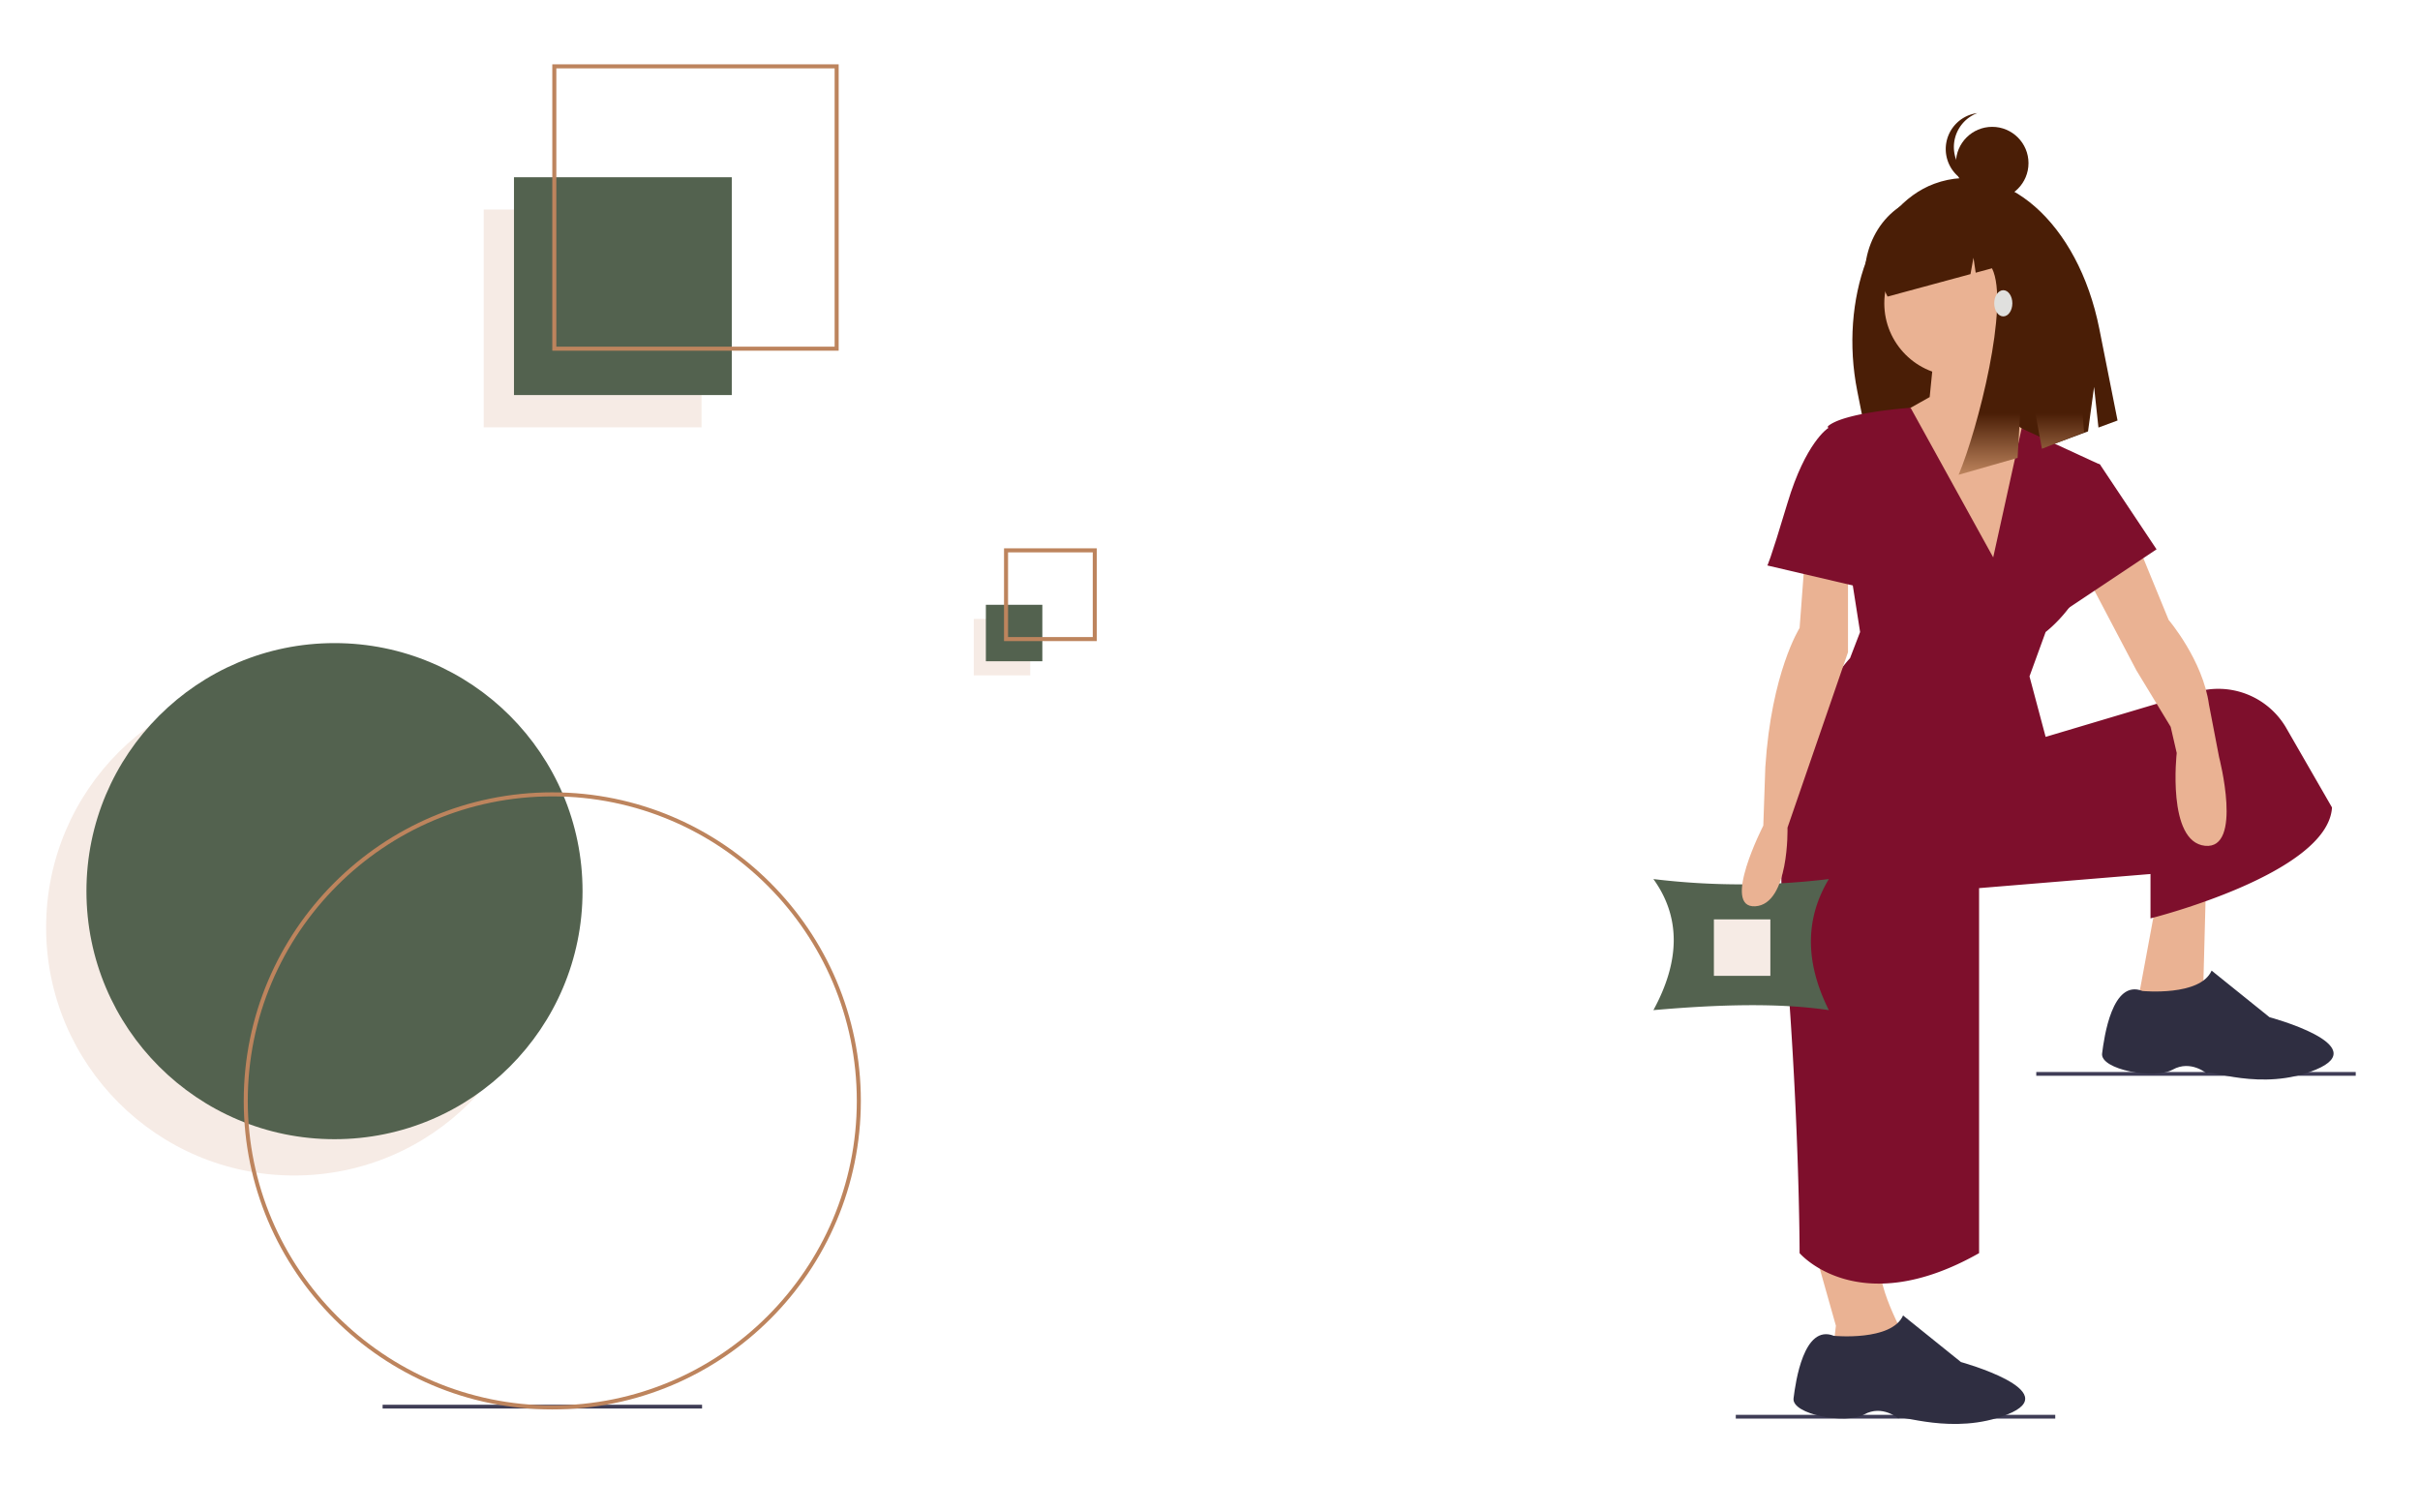 <svg xmlns="http://www.w3.org/2000/svg" xmlns:xlink="http://www.w3.org/1999/xlink" width="1200" height="750" viewBox="0 0 1200 750">
  <rect x="0" y="0" width="1200" height="750" fill="#808080" stroke="none"/>
  <defs>
    <linearGradient id="linear-gradient" x1="0.5" x2="0.5" y2="1" gradientUnits="objectBoundingBox">
      <stop offset="0" stop-color="#4a1e06"/>
      <stop offset="0.783" stop-color="#4a1e06"/>
      <stop offset="1" stop-color="#bd845d"/>
    </linearGradient>
    <clipPath id="clip-illustration_placing_pieces__2x">
      <rect width="1200" height="750"/>
    </clipPath>
  </defs>
  <g id="illustration_placing_pieces__2x" data-name="illustration_placing_pieces_@2x" clip-path="url(#clip-illustration_placing_pieces__2x)">
    <rect width="1200" height="750" fill="#fff"/>
    <g id="undraw_fitting_pieces_cli3" transform="translate(181.865 31.897)">
      <circle id="Ellipse_9443" data-name="Ellipse 9443" cx="123" cy="123" r="123" transform="translate(-159 305)" fill="#f6ebe5"/>
      <circle id="Ellipse_9444" data-name="Ellipse 9444" cx="123" cy="123" r="123" transform="translate(-139 287)" fill="#53624f"/>
      <rect id="Rectangle_147966" data-name="Rectangle 147966" width="108" height="108" transform="translate(58 72)" fill="#f6ebe5"/>
      <rect id="Rectangle_147967" data-name="Rectangle 147967" width="108" height="108" transform="translate(73 56)" fill="#53624f"/>
      <rect id="Rectangle_147968" data-name="Rectangle 147968" width="158.412" height="1.875" transform="translate(7.858 664.676)" fill="#3f3d56"/>
      <path id="Path_85513" data-name="Path 85513" d="M415.865,254.9h-142v-142h142Zm-140-2h138v-138h-138Z" transform="translate(-181.865 -112.897)" fill="#bd845d"/>
      <rect id="Rectangle_147969" data-name="Rectangle 147969" width="28" height="28" transform="translate(301 275)" fill="#f6ebe5"/>
      <rect id="Rectangle_147970" data-name="Rectangle 147970" width="28" height="28" transform="translate(307 268)" fill="#53624f"/>
      <path id="Path_85514" data-name="Path 85514" d="M543.865,398.9h-46v-46h46Zm-44-2h42v-42h-42Z" transform="translate(-181.865 -112.897)" fill="#bd845d"/>
      <path id="Path_85515" data-name="Path 85515" d="M432.865,779.9c-84.364,0-153-68.636-153-153s68.636-153,153-153,153,68.636,153,153S517.229,779.9,432.865,779.9Zm0-304c-83.262,0-151,67.738-151,151s67.738,151,151,151,151-67.738,151-151-67.738-151-151-151Z" transform="translate(-340.865 -112.897)" fill="#bd845d"/>
      <rect id="Rectangle_147971" data-name="Rectangle 147971" width="158.412" height="1.875" transform="translate(678.857 669.676)" fill="#3f3d56"/>
      <rect id="Rectangle_147972" data-name="Rectangle 147972" width="158.412" height="1.875" transform="translate(827.857 499.676)" fill="#3f3d56"/>
      <path id="Path_85516" data-name="Path 85516" d="M809.179,172.109h0C779,183.249,761.886,229.277,770.96,274.914L782.488,332.9l13.088-4.831,3.306-24.28,2.377,22.182,84.125-31.051,3.005-22.073,2.161,20.166,9.472-3.5-9.052-45.527C880.529,191.471,843.91,159.29,809.179,172.109Z" transform="translate(-31.865 -112.897)" fill="#4a1e06"/>
      <path id="Path_85517" data-name="Path 85517" d="M747.365,692.4l13,46-2,17,38-8s-16-27-14-41Z" transform="translate(-31.865 -112.897)" fill="#eab293"/>
      <path id="Path_85518" data-name="Path 85518" d="M737.5,414.5l-10,54,33-5L762,407Z" transform="translate(150)" fill="#eab293"/>
      <circle id="Ellipse_9445" data-name="Ellipse 9445" cx="36" cy="36" r="36" transform="translate(752.5 82.5)" fill="#eab293"/>
      <path id="Path_85519" data-name="Path 85519" d="M627,145l-2,20-16,9,42,93,32-77-21-16-2-38Z" transform="translate(150)" fill="#eab293"/>
      <path id="Path_85520" data-name="Path 85520" d="M838.365,357.4,797.41,283.216s-33.045,2.181-41.045,9.181l16,102-5,13s-41,42-33,133,8,162,8,162,29,34,89,0v-181l85-7v22s88-22,90-55l-22.638-39.319a38.937,38.937,0,0,0-44.866-17.886l-74.5,22.205-8-30,8-22s21-16,21-37,6-46,6-46l-38.9-17.947Z" transform="translate(-31.865 -112.897)" fill="#7e0f2c"/>
      <path id="Path_85521" data-name="Path 85521" d="M909.365,349.4l16,39s17,20,20,42l5,26s12,46-7,44-14-46-14-46l-3-13-17-28-25.085-47.68Z" transform="translate(-31.865 -112.897)" fill="#eab293"/>
      <path id="Path_85522" data-name="Path 85522" d="M912.365,572.4s28.615,2.807,34.307-10.1l28.693,23.1s51.965,13.917,23,26c-27,11.263-54-.762-54,2,0,0-8-7-17-2s-36,0-35-8S897.365,566.4,912.365,572.4Z" transform="translate(-31.865 -112.897)" fill="#2f2e41"/>
      <path id="Path_85523" data-name="Path 85523" d="M759.365,743.4s28.615,2.807,34.307-10.1l28.693,23.1s52.166,14.409,23,26c-26.972,10.719-53.986-.6-54,2,0,0-8-7-17-2s-36,0-35-8S744.365,737.4,759.365,743.4Z" transform="translate(-31.865 -112.897)" fill="#2f2e41"/>
      <path id="Path_85524" data-name="Path 85524" d="M696.5,194.5l13,4,28,42-51,34Z" transform="translate(150)" fill="#7e0f2c"/>
      <path id="Path_85525" data-name="Path 85525" d="M829.24,183.858c-7.4-5.579-16.706-7.861-25.74-5.414l-1.073.291c-20.686,5.6-32.385,28.865-26.13,51.956h0l6.931-1.878-1.189-8.824,3.949,8.076,41.11-11.136,1.491-8.142,1.092,7.442,8.088-2.191c8.851,17.72-7.007,79.685-16.549,102.388l29.243-8.374,3.029-53.4,9.043,48.877,20.894-8.157-5.308-67.51C871.4,203.033,851.262,185.884,829.24,183.858Z" transform="translate(-31.865 -112.897)" fill="url(#linear-gradient)"/>
      <circle id="Ellipse_9446" data-name="Ellipse 9446" cx="18" cy="18" r="18" transform="translate(788 31)" fill="#4a1e06"/>
      <path id="Path_85526" data-name="Path 85526" d="M836.865,171.9a17.99,17.99,0,0,1-6.333-34.832,17.989,17.989,0,1,0,8.667,34.664A18.071,18.071,0,0,1,836.865,171.9Z" transform="translate(-31.865 -112.897)" fill="#4a1e06"/>
      <ellipse id="Ellipse_9447" data-name="Ellipse 9447" cx="4.5" cy="6.5" rx="4.5" ry="6.5" transform="translate(807 112)" fill="#e0e0de"/>
      <path id="Path_85527" data-name="Path 85527" d="M756.865,581.9c-24.755-3.685-54.742-2.828-87,0q20.173-36.99,0-65a360.886,360.886,0,0,0,87,0C744.476,537.523,745.569,559.282,756.865,581.9Z" transform="translate(-31.865 -112.897)" fill="#53624f"/>
      <path id="Path_85528" data-name="Path 85528" d="M745.365,352.4l-3,40s-14,22-17,69l-1,29s-21,41-4,40,16-39,16-39l30-87v-42Z" transform="translate(-31.865 -112.897)" fill="#eab293"/>
      <path id="Path_85529" data-name="Path 85529" d="M763.365,293.4h-7s-11,7-20,37-10,31-10,31l47,11Z" transform="translate(-31.865 -112.897)" fill="#7e0f2c"/>
      <rect id="Rectangle_147973" data-name="Rectangle 147973" width="28" height="28" transform="translate(668 424)" fill="#f6ebe5"/>
    </g>
  </g>
</svg>
